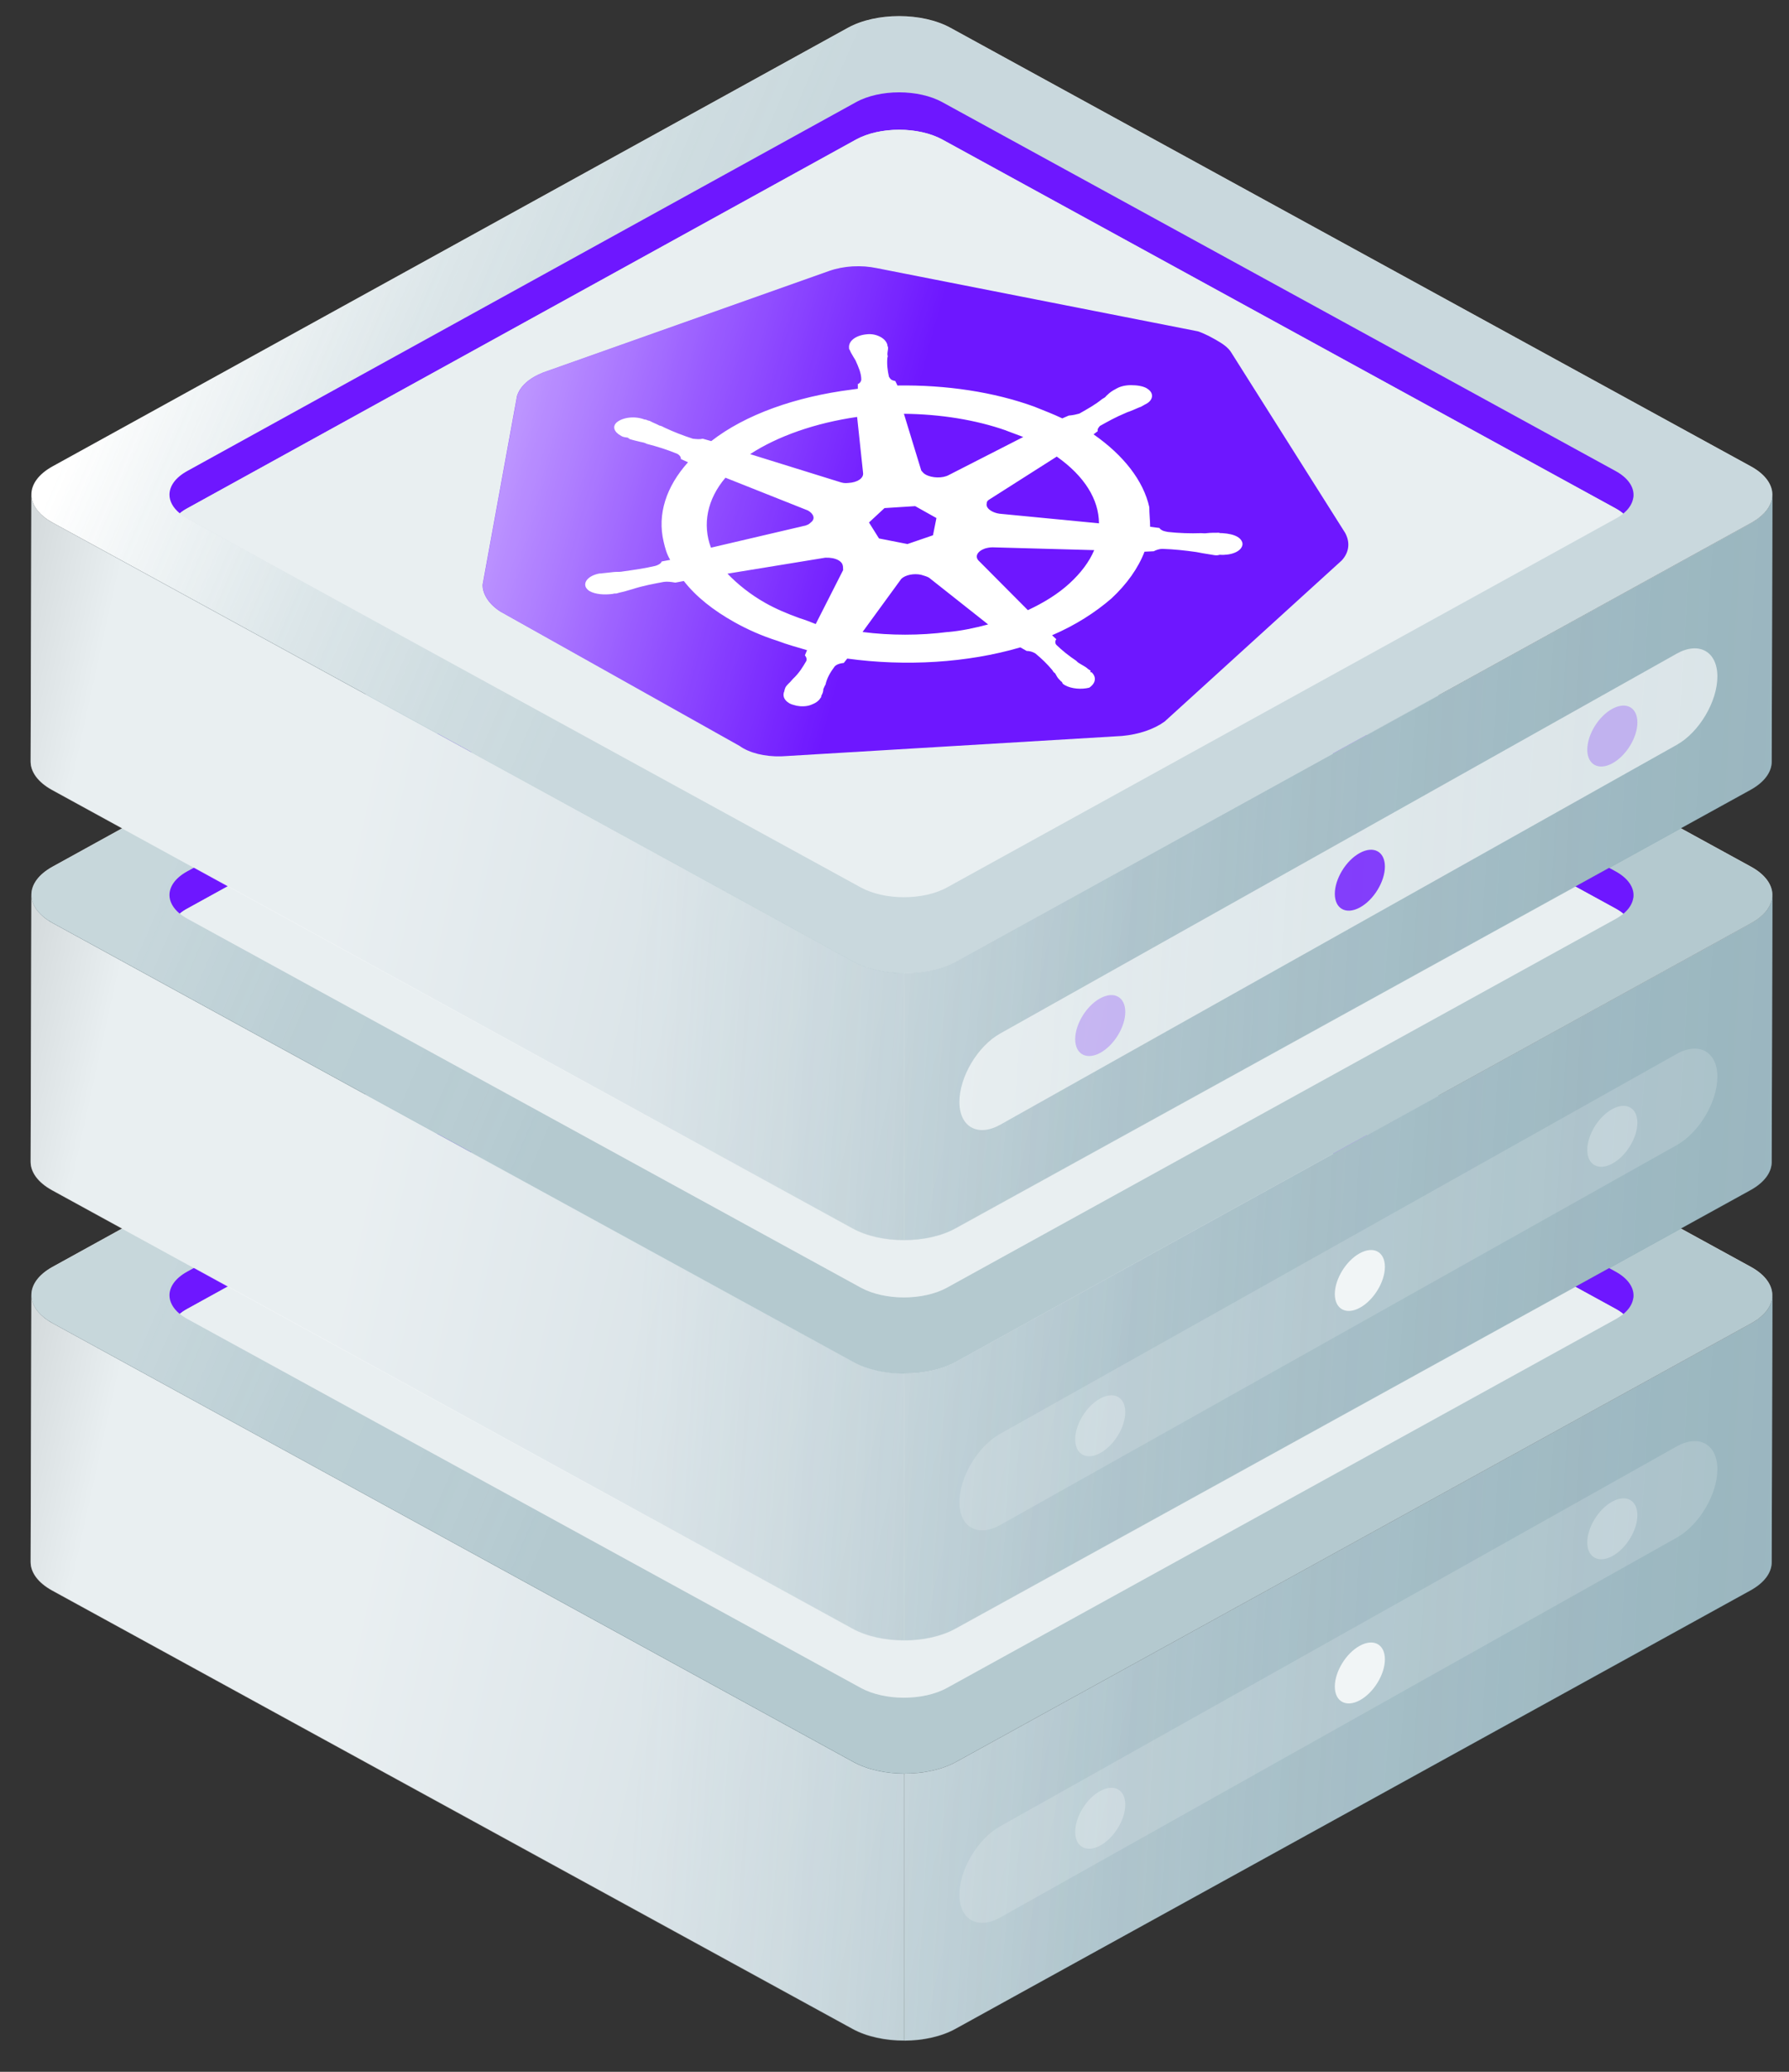 <svg width="57" height="66" viewBox="0 0 57 66" fill="none" xmlns="http://www.w3.org/2000/svg">
<rect x="0" y="0" width="57" height="66" fill="#333333" stroke="none"/>
<path d="M28.813 56.498V65.003C28.217 65.005 27.62 64.881 27.164 64.631L1.66 50.66C1.204 50.409 0.976 50.081 0.976 49.754L1 41.253C1 41.498 1.13 41.744 1.386 41.956C1.428 41.992 1.473 42.026 1.525 42.059C1.574 42.093 1.627 42.125 1.684 42.156L27.187 56.126C27.637 56.373 28.224 56.496 28.811 56.498H28.813Z" fill="#C9D7DD"/>
<path d="M56.468 41.313C56.468 41.33 56.465 41.349 56.463 41.366C56.449 41.453 56.419 41.542 56.371 41.628C56.362 41.645 56.352 41.662 56.341 41.679C56.331 41.694 56.322 41.71 56.31 41.725C56.301 41.738 56.294 41.749 56.284 41.761C56.28 41.764 56.278 41.769 56.276 41.77C56.267 41.784 56.255 41.795 56.244 41.808C56.233 41.823 56.219 41.837 56.206 41.85C56.17 41.888 56.132 41.922 56.092 41.956C56.075 41.97 56.058 41.983 56.041 41.998C56.027 42.008 56.014 42.017 56.001 42.029C55.997 42.032 55.991 42.036 55.988 42.038C55.978 42.046 55.968 42.051 55.957 42.059C55.932 42.076 55.908 42.093 55.881 42.108C55.855 42.124 55.828 42.141 55.799 42.156L30.462 56.126C30.008 56.377 29.41 56.5 28.813 56.498C28.226 56.497 27.639 56.373 27.189 56.126L1.684 42.156C1.627 42.124 1.574 42.091 1.524 42.059C1.475 42.025 1.427 41.991 1.386 41.956C1.129 41.744 1 41.499 1 41.254C1 40.929 1.224 40.606 1.673 40.357L27.01 26.387C27.912 25.889 29.377 25.889 30.284 26.387L55.786 40.357C56.265 40.62 56.493 40.969 56.466 41.315L56.468 41.313Z" fill="white"/>
<g opacity="0.6">
<path d="M56.468 41.32C56.468 41.337 56.465 41.356 56.463 41.373C56.449 41.46 56.419 41.55 56.371 41.635C56.362 41.652 56.352 41.669 56.341 41.686C56.331 41.702 56.322 41.717 56.31 41.732C56.301 41.745 56.294 41.757 56.284 41.768C56.28 41.772 56.278 41.776 56.276 41.778C56.267 41.791 56.255 41.802 56.244 41.815C56.233 41.831 56.219 41.844 56.206 41.857C56.17 41.895 56.132 41.929 56.092 41.964C56.075 41.977 56.058 41.99 56.041 42.005C56.027 42.015 56.014 42.025 56.001 42.036C55.997 42.04 55.991 42.043 55.988 42.045C55.978 42.053 55.968 42.059 55.957 42.066C55.932 42.083 55.908 42.1 55.881 42.116C55.855 42.131 55.828 42.148 55.799 42.163L30.462 56.133C30.008 56.384 29.41 56.508 28.813 56.506C28.226 56.504 27.639 56.38 27.189 56.133L1.684 42.161C1.627 42.129 1.574 42.096 1.524 42.064C1.475 42.03 1.427 41.996 1.386 41.962C1.129 41.749 1 41.504 1 41.259C1 40.934 1.224 40.611 1.673 40.363L27.01 26.392C27.912 25.895 29.377 25.895 30.284 26.392L55.786 40.363C56.265 40.625 56.493 40.974 56.466 41.32H56.468Z" fill="url(#paint0_linear_1771_4209)"/>
</g>
<path d="M52.045 41.311C52.045 41.326 52.044 41.339 52.039 41.354C52.028 41.428 52.002 41.504 51.964 41.575C51.956 41.588 51.947 41.603 51.939 41.618C51.929 41.63 51.922 41.643 51.914 41.656C51.907 41.668 51.899 41.677 51.891 41.687C51.889 41.69 51.888 41.693 51.884 41.696C51.876 41.708 51.867 41.717 51.857 41.728C51.848 41.74 51.836 41.751 51.825 41.764C51.794 41.797 51.762 41.825 51.728 41.856C51.728 41.856 51.722 41.86 51.72 41.863C51.65 41.806 51.566 41.749 51.474 41.698L30.025 29.95C29.263 29.532 28.03 29.532 27.272 29.95L5.966 41.698C5.875 41.747 5.797 41.801 5.727 41.858C5.727 41.858 5.723 41.856 5.723 41.854C5.507 41.673 5.4 41.468 5.4 41.263C5.4 40.99 5.588 40.718 5.966 40.509L27.272 28.761C28.03 28.341 29.263 28.341 30.025 28.761L51.474 40.509C51.876 40.73 52.068 41.024 52.045 41.315V41.311Z" fill="#6E17FF"/>
<path d="M51.721 41.859C51.71 41.869 51.698 41.878 51.685 41.888C51.673 41.895 51.662 41.905 51.651 41.912C51.647 41.914 51.643 41.918 51.639 41.92C51.63 41.926 51.622 41.931 51.614 41.937C51.594 41.95 51.573 41.964 51.55 41.979C51.527 41.992 51.504 42.005 51.482 42.019L30.176 53.767C29.794 53.978 29.29 54.082 28.789 54.081C28.295 54.078 27.801 53.974 27.423 53.767L5.976 42.019C5.929 41.992 5.883 41.966 5.842 41.937C5.802 41.91 5.764 41.882 5.729 41.853C5.798 41.797 5.878 41.743 5.969 41.694L27.275 29.946C28.033 29.528 29.266 29.528 30.028 29.946L51.476 41.694C51.569 41.745 51.651 41.8 51.723 41.859H51.721Z" fill="#C9D7DD"/>
<path d="M51.721 41.861C51.71 41.871 51.698 41.88 51.685 41.89C51.673 41.897 51.662 41.907 51.651 41.914C51.647 41.916 51.643 41.92 51.639 41.922C51.63 41.928 51.622 41.934 51.614 41.939C51.594 41.952 51.573 41.966 51.55 41.981C51.527 41.994 51.504 42.008 51.482 42.021L30.176 53.769C29.794 53.98 29.29 54.084 28.789 54.083C28.295 54.081 27.801 53.976 27.423 53.769L5.976 42.021C5.929 41.994 5.883 41.968 5.842 41.939C5.802 41.913 5.764 41.884 5.729 41.855C5.798 41.798 5.878 41.745 5.969 41.696L27.275 29.948C28.033 29.53 29.266 29.53 30.028 29.948L51.476 41.696C51.569 41.747 51.651 41.802 51.723 41.861H51.721Z" fill="url(#paint1_linear_1771_4209)"/>
<path d="M56.473 41.263L56.448 49.768C56.448 50.091 56.222 50.415 55.775 50.662L30.438 64.632C29.989 64.879 29.402 65.003 28.814 65.005V56.5C29.41 56.502 30.008 56.379 30.463 56.128L55.8 42.158C55.828 42.142 55.855 42.125 55.882 42.11C55.908 42.095 55.933 42.078 55.958 42.061C55.969 42.053 55.978 42.047 55.988 42.04C55.994 42.036 55.998 42.032 56.001 42.03C56.015 42.021 56.028 42.011 56.041 42C56.058 41.987 56.077 41.973 56.093 41.958C56.134 41.924 56.172 41.888 56.206 41.852C56.22 41.839 56.233 41.825 56.245 41.81C56.256 41.797 56.266 41.785 56.277 41.772C56.281 41.768 56.283 41.766 56.285 41.763C56.294 41.751 56.303 41.738 56.311 41.727C56.323 41.711 56.332 41.696 56.342 41.681C56.353 41.664 56.362 41.647 56.372 41.63C56.419 41.544 56.45 41.457 56.463 41.367C56.467 41.35 56.469 41.331 56.469 41.314C56.471 41.297 56.473 41.28 56.473 41.263Z" fill="#C9D7DD"/>
<g opacity="0.8">
<path opacity="0.8" d="M56.472 41.271L56.448 49.775C56.448 50.098 56.221 50.423 55.775 50.67L30.438 64.64C29.989 64.887 29.402 65.01 28.813 65.012C28.217 65.014 27.62 64.891 27.164 64.64L1.66 50.67C1.204 50.419 0.976 50.091 0.976 49.764L1 41.263C1 41.508 1.13 41.753 1.386 41.966C1.428 42.002 1.473 42.036 1.525 42.068C1.574 42.102 1.627 42.135 1.684 42.165L27.187 56.136C27.637 56.383 28.224 56.506 28.811 56.508C29.408 56.51 30.006 56.386 30.46 56.136L55.798 42.165C55.826 42.15 55.853 42.133 55.88 42.118C55.906 42.102 55.931 42.085 55.956 42.068C55.967 42.061 55.976 42.055 55.986 42.047C55.992 42.044 55.995 42.04 55.999 42.038C56.013 42.028 56.026 42.019 56.039 42.008C56.056 41.994 56.075 41.981 56.09 41.966C56.132 41.931 56.17 41.895 56.204 41.859C56.218 41.846 56.231 41.833 56.242 41.818C56.254 41.804 56.263 41.793 56.275 41.78C56.279 41.776 56.28 41.774 56.282 41.77C56.292 41.759 56.301 41.745 56.309 41.734C56.32 41.719 56.33 41.704 56.339 41.688C56.351 41.671 56.36 41.654 56.37 41.637C56.417 41.552 56.448 41.464 56.461 41.375C56.465 41.358 56.467 41.339 56.467 41.322C56.468 41.305 56.471 41.288 56.471 41.271H56.472Z" fill="url(#paint2_linear_1771_4209)"/>
</g>
<path d="M56.472 41.275L56.448 49.779C56.448 50.102 56.221 50.427 55.775 50.674L30.438 64.644C29.989 64.891 29.402 65.014 28.813 65.016C28.217 65.018 27.62 64.895 27.164 64.644L1.66 50.672C1.204 50.421 0.976 50.093 0.976 49.766L1 41.265C1 41.51 1.13 41.755 1.386 41.968C1.428 42.004 1.473 42.038 1.525 42.07C1.574 42.104 1.627 42.137 1.684 42.167L27.187 56.138C27.637 56.384 28.224 56.508 28.811 56.51C29.408 56.512 30.006 56.388 30.46 56.138L55.798 42.167C55.826 42.152 55.853 42.135 55.88 42.12C55.906 42.104 55.931 42.087 55.956 42.07C55.967 42.063 55.976 42.057 55.986 42.05C55.992 42.046 55.995 42.042 55.999 42.04C56.013 42.03 56.026 42.021 56.039 42.01C56.056 41.996 56.075 41.983 56.09 41.968C56.132 41.934 56.17 41.897 56.204 41.861C56.218 41.848 56.231 41.835 56.242 41.82C56.254 41.806 56.263 41.795 56.275 41.782C56.279 41.778 56.28 41.776 56.282 41.772C56.292 41.761 56.301 41.747 56.309 41.736C56.32 41.721 56.33 41.706 56.339 41.69C56.351 41.673 56.36 41.656 56.37 41.639C56.417 41.554 56.448 41.466 56.461 41.377C56.465 41.36 56.467 41.341 56.467 41.324C56.468 41.307 56.471 41.29 56.471 41.273L56.472 41.275Z" fill="url(#paint3_linear_1771_4209)"/>
<path d="M28.813 43.747V52.252C28.217 52.254 27.62 52.13 27.164 51.88L1.66 37.911C1.204 37.66 0.976 37.332 0.976 37.005L1 28.504C1 28.749 1.13 28.994 1.386 29.207C1.428 29.243 1.473 29.277 1.525 29.309C1.574 29.344 1.627 29.376 1.684 29.407L27.187 43.377C27.637 43.624 28.224 43.747 28.811 43.749L28.813 43.747Z" fill="#C9D7DD"/>
<path d="M56.468 28.563C56.468 28.58 56.465 28.599 56.463 28.616C56.449 28.704 56.419 28.793 56.371 28.878C56.362 28.895 56.352 28.913 56.341 28.93C56.331 28.945 56.322 28.96 56.31 28.975C56.301 28.988 56.294 29 56.284 29.011C56.28 29.015 56.278 29.019 56.276 29.021C56.267 29.034 56.255 29.045 56.244 29.059C56.233 29.074 56.219 29.087 56.206 29.101C56.17 29.138 56.132 29.173 56.092 29.207C56.075 29.22 56.058 29.233 56.041 29.249C56.027 29.258 56.014 29.268 56.001 29.279C55.997 29.283 55.991 29.287 55.988 29.289C55.978 29.296 55.968 29.302 55.957 29.309C55.932 29.326 55.908 29.344 55.881 29.359C55.855 29.374 55.828 29.391 55.8 29.406L30.462 43.377C30.008 43.627 29.41 43.751 28.813 43.749C28.226 43.747 27.639 43.624 27.189 43.377L1.684 29.406C1.627 29.374 1.574 29.342 1.524 29.309C1.475 29.275 1.427 29.241 1.386 29.207C1.129 28.994 1 28.749 1 28.504C1 28.179 1.224 27.857 1.673 27.608L27.012 13.637C27.914 13.14 29.379 13.14 30.285 13.637L55.788 27.608C56.267 27.87 56.495 28.219 56.468 28.565V28.563Z" fill="white"/>
<g opacity="0.6">
<path d="M56.468 28.569C56.468 28.586 56.465 28.605 56.463 28.622C56.449 28.709 56.419 28.799 56.371 28.884C56.362 28.901 56.352 28.918 56.341 28.936C56.331 28.951 56.322 28.966 56.31 28.981C56.301 28.994 56.294 29.006 56.284 29.017C56.28 29.021 56.278 29.025 56.276 29.027C56.267 29.04 56.255 29.051 56.244 29.064C56.233 29.08 56.219 29.093 56.206 29.107C56.17 29.144 56.132 29.178 56.092 29.213C56.075 29.226 56.058 29.239 56.041 29.254C56.027 29.264 56.014 29.274 56.001 29.285C55.997 29.289 55.991 29.293 55.988 29.294C55.978 29.302 55.968 29.308 55.957 29.315C55.932 29.332 55.908 29.349 55.881 29.365C55.855 29.38 55.828 29.397 55.8 29.412L30.462 43.383C30.008 43.633 29.41 43.757 28.813 43.755C28.226 43.753 27.639 43.63 27.189 43.383L1.684 29.412C1.627 29.38 1.574 29.348 1.524 29.315C1.475 29.281 1.427 29.247 1.386 29.213C1.129 29 1 28.755 1 28.51C1 28.185 1.224 27.862 1.673 27.614L27.012 13.643C27.914 13.146 29.379 13.146 30.285 13.643L55.788 27.614C56.267 27.876 56.495 28.225 56.468 28.571V28.569Z" fill="url(#paint4_linear_1771_4209)"/>
</g>
<path d="M52.045 28.559C52.045 28.575 52.044 28.588 52.039 28.603C52.028 28.677 52.002 28.753 51.964 28.823C51.956 28.837 51.947 28.852 51.939 28.867C51.929 28.878 51.922 28.892 51.914 28.905C51.907 28.917 51.899 28.926 51.891 28.936C51.889 28.939 51.888 28.941 51.884 28.945C51.876 28.956 51.867 28.966 51.857 28.977C51.848 28.989 51.836 29 51.825 29.013C51.794 29.046 51.762 29.074 51.728 29.105C51.728 29.105 51.722 29.108 51.72 29.112C51.65 29.055 51.566 28.998 51.474 28.947L30.025 17.198C29.263 16.781 28.03 16.781 27.272 17.198L5.966 28.947C5.875 28.996 5.797 29.049 5.727 29.107C5.727 29.107 5.723 29.105 5.723 29.103C5.507 28.922 5.4 28.717 5.4 28.512C5.4 28.238 5.588 27.967 5.966 27.758L27.272 16.01C28.03 15.59 29.263 15.59 30.025 16.01L51.474 27.758C51.876 27.978 52.068 28.273 52.045 28.563V28.559Z" fill="#6E17FF"/>
<path d="M51.721 29.108C51.71 29.118 51.698 29.127 51.685 29.137C51.673 29.144 51.662 29.154 51.651 29.161C51.647 29.163 51.643 29.167 51.639 29.169C51.63 29.175 51.622 29.18 51.614 29.186C51.594 29.2 51.573 29.213 51.55 29.228C51.527 29.241 51.504 29.254 51.482 29.268L30.176 41.016C29.794 41.227 29.29 41.331 28.789 41.33C28.295 41.328 27.801 41.223 27.423 41.016L5.976 29.268C5.929 29.241 5.883 29.215 5.842 29.186C5.802 29.16 5.764 29.131 5.729 29.103C5.798 29.046 5.878 28.992 5.969 28.943L27.275 17.195C28.033 16.777 29.266 16.777 30.028 17.195L51.476 28.943C51.569 28.994 51.651 29.049 51.723 29.108H51.721Z" fill="#C9D7DD"/>
<path d="M51.721 29.11C51.71 29.12 51.698 29.129 51.685 29.139C51.673 29.146 51.662 29.156 51.651 29.163C51.647 29.165 51.643 29.169 51.639 29.171C51.63 29.177 51.622 29.183 51.614 29.188C51.594 29.201 51.573 29.215 51.55 29.23C51.527 29.243 51.504 29.257 51.482 29.27L30.176 41.018C29.794 41.229 29.29 41.333 28.789 41.332C28.295 41.33 27.801 41.225 27.423 41.018L5.976 29.27C5.929 29.243 5.883 29.217 5.842 29.188C5.802 29.162 5.764 29.133 5.729 29.105C5.798 29.047 5.878 28.994 5.969 28.945L27.275 17.197C28.033 16.779 29.266 16.779 30.028 17.197L51.476 28.945C51.569 28.996 51.651 29.051 51.723 29.11H51.721Z" fill="url(#paint5_linear_1771_4209)"/>
<path d="M56.473 28.512L56.448 37.017C56.448 37.339 56.222 37.664 55.775 37.911L30.438 51.881C29.989 52.128 29.402 52.252 28.814 52.254V43.749C29.41 43.751 30.008 43.628 30.463 43.377L55.8 29.406C55.828 29.391 55.855 29.374 55.882 29.359C55.908 29.344 55.933 29.327 55.958 29.309C55.969 29.302 55.978 29.296 55.988 29.289C55.994 29.285 55.998 29.281 56.001 29.279C56.015 29.27 56.028 29.26 56.041 29.249C56.058 29.235 56.077 29.222 56.093 29.207C56.134 29.173 56.172 29.137 56.206 29.101C56.22 29.087 56.233 29.074 56.245 29.059C56.256 29.046 56.266 29.034 56.277 29.021C56.281 29.017 56.283 29.015 56.285 29.011C56.294 29 56.303 28.987 56.311 28.975C56.323 28.96 56.332 28.945 56.342 28.93C56.353 28.913 56.362 28.895 56.372 28.878C56.419 28.793 56.45 28.706 56.463 28.616C56.467 28.599 56.469 28.58 56.469 28.563C56.471 28.546 56.473 28.529 56.473 28.512Z" fill="#C9D7DD"/>
<g opacity="0.8">
<path opacity="0.8" d="M56.472 28.521L56.448 37.026C56.448 37.349 56.221 37.673 55.775 37.92L30.438 51.891C29.989 52.138 29.402 52.261 28.813 52.263C28.217 52.265 27.62 52.142 27.164 51.891L1.66 37.919C1.204 37.668 0.976 37.339 0.976 37.013L1 28.512C1 28.757 1.13 29.002 1.386 29.215C1.428 29.251 1.473 29.285 1.525 29.317C1.574 29.351 1.627 29.384 1.684 29.414L27.187 43.384C27.637 43.631 28.224 43.755 28.811 43.757C29.408 43.759 30.006 43.635 30.46 43.384L55.798 29.414C55.826 29.399 55.853 29.382 55.88 29.366C55.906 29.351 55.931 29.334 55.956 29.317C55.967 29.309 55.976 29.304 55.986 29.296C55.992 29.292 55.995 29.289 55.999 29.287C56.013 29.277 56.026 29.268 56.039 29.256C56.056 29.243 56.075 29.23 56.09 29.215C56.132 29.18 56.17 29.144 56.204 29.108C56.218 29.095 56.231 29.082 56.242 29.067C56.254 29.053 56.263 29.042 56.275 29.028C56.279 29.025 56.28 29.023 56.282 29.019C56.292 29.008 56.301 28.994 56.309 28.983C56.32 28.968 56.33 28.953 56.339 28.937C56.351 28.92 56.36 28.903 56.37 28.886C56.417 28.8 56.448 28.713 56.461 28.624C56.465 28.607 56.467 28.588 56.467 28.571C56.468 28.554 56.471 28.537 56.471 28.519L56.472 28.521Z" fill="url(#paint6_linear_1771_4209)"/>
</g>
<path d="M56.472 28.523L56.448 37.028C56.448 37.351 56.221 37.676 55.775 37.922L30.438 51.893C29.989 52.14 29.402 52.263 28.813 52.265C28.217 52.267 27.62 52.144 27.164 51.893L1.66 37.922C1.204 37.672 0.976 37.343 0.976 37.017L1 28.516C1 28.761 1.13 29.006 1.386 29.219C1.428 29.255 1.473 29.289 1.525 29.321C1.574 29.355 1.627 29.388 1.684 29.418L27.187 43.389C27.637 43.635 28.224 43.759 28.811 43.761C29.408 43.763 30.006 43.639 30.46 43.389L55.798 29.418C55.826 29.403 55.853 29.386 55.88 29.37C55.906 29.355 55.931 29.338 55.956 29.321C55.967 29.314 55.976 29.308 55.986 29.3C55.992 29.296 55.995 29.293 55.999 29.291C56.013 29.281 56.026 29.272 56.039 29.26C56.056 29.247 56.075 29.234 56.09 29.219C56.132 29.184 56.17 29.148 56.204 29.112C56.218 29.099 56.231 29.086 56.242 29.07C56.254 29.057 56.263 29.046 56.275 29.033C56.279 29.029 56.28 29.027 56.282 29.023C56.292 29.012 56.301 28.998 56.309 28.987C56.32 28.972 56.33 28.956 56.339 28.941C56.351 28.924 56.36 28.907 56.37 28.89C56.417 28.805 56.448 28.717 56.461 28.628C56.465 28.611 56.467 28.592 56.467 28.575C56.468 28.558 56.471 28.541 56.471 28.523H56.472Z" fill="url(#paint7_linear_1771_4209)"/>
<g opacity="0.4">
<path opacity="0.4" d="M53.415 33.577C54.129 33.176 54.717 33.501 54.718 34.299C54.72 35.098 54.139 36.078 53.424 36.479L31.872 48.579C31.157 48.979 30.57 48.655 30.568 47.857C30.567 47.059 31.148 46.078 31.864 45.677L53.417 33.577H53.415Z" fill="white"/>
</g>
<g opacity="0.5">
<path opacity="0.5" d="M35.053 44.553C35.494 44.311 35.851 44.505 35.853 44.984C35.853 45.462 35.498 46.045 35.059 46.286C34.62 46.528 34.259 46.334 34.257 45.855C34.257 45.377 34.612 44.792 35.053 44.553Z" fill="white"/>
</g>
<g opacity="0.9">
<path opacity="0.9" d="M43.325 39.924C43.766 39.683 44.123 39.877 44.125 40.355C44.125 40.834 43.77 41.417 43.331 41.658C42.892 41.899 42.531 41.706 42.529 41.227C42.529 40.748 42.885 40.163 43.325 39.924Z" fill="white"/>
</g>
<g opacity="0.5">
<path opacity="0.5" d="M51.369 35.332C51.81 35.091 52.167 35.285 52.169 35.763C52.171 36.242 51.814 36.825 51.375 37.066C50.936 37.307 50.575 37.113 50.573 36.635C50.573 36.156 50.928 35.571 51.369 35.332Z" fill="white"/>
</g>
<g opacity="0.4">
<path opacity="0.4" d="M53.415 46.08C54.129 45.68 54.717 46.005 54.718 46.802C54.72 47.602 54.139 48.582 53.424 48.983L31.872 61.082C31.157 61.483 30.57 61.158 30.568 60.36C30.567 59.563 31.148 58.581 31.864 58.18L53.417 46.08H53.415Z" fill="white"/>
</g>
<g opacity="0.5">
<path opacity="0.5" d="M35.053 57.056C35.494 56.815 35.851 57.008 35.853 57.487C35.853 57.966 35.498 58.549 35.059 58.79C34.62 59.031 34.259 58.837 34.257 58.359C34.257 57.88 34.612 57.295 35.053 57.056Z" fill="white"/>
</g>
<g opacity="0.9">
<path opacity="0.9" d="M43.325 52.428C43.766 52.186 44.123 52.38 44.125 52.859C44.125 53.337 43.77 53.92 43.331 54.161C42.892 54.403 42.531 54.209 42.529 53.73C42.529 53.252 42.885 52.667 43.325 52.428Z" fill="white"/>
</g>
<g opacity="0.5">
<path opacity="0.5" d="M51.369 47.835C51.81 47.594 52.167 47.788 52.169 48.266C52.171 48.745 51.814 49.328 51.375 49.569C50.936 49.81 50.575 49.617 50.573 49.138C50.573 48.66 50.928 48.075 51.369 47.835Z" fill="white"/>
</g>
<path d="M28.813 30.998V39.503C28.217 39.505 27.62 39.381 27.164 39.13L1.66 25.16C1.204 24.909 0.976 24.581 0.976 24.254L1 15.753C1 15.998 1.13 16.243 1.386 16.456C1.428 16.492 1.473 16.526 1.525 16.558C1.574 16.593 1.627 16.625 1.684 16.655L27.187 30.626C27.637 30.873 28.224 30.996 28.811 30.998H28.813Z" fill="#C9D7DD"/>
<path d="M56.468 15.812C56.468 15.829 56.465 15.848 56.463 15.865C56.449 15.953 56.419 16.042 56.371 16.127C56.362 16.144 56.352 16.162 56.341 16.179C56.331 16.194 56.322 16.209 56.31 16.224C56.301 16.238 56.294 16.249 56.284 16.26C56.28 16.264 56.278 16.268 56.276 16.27C56.267 16.283 56.255 16.294 56.244 16.308C56.233 16.323 56.219 16.336 56.206 16.35C56.17 16.388 56.132 16.422 56.092 16.456C56.075 16.469 56.058 16.483 56.041 16.498C56.027 16.507 56.014 16.517 56.001 16.528C55.997 16.532 55.991 16.536 55.988 16.538C55.978 16.545 55.968 16.551 55.957 16.558C55.932 16.576 55.908 16.593 55.881 16.608C55.855 16.623 55.828 16.64 55.8 16.655L30.462 30.626C30.008 30.877 29.41 31 28.813 30.998C28.226 30.996 27.639 30.873 27.189 30.626L1.684 16.655C1.627 16.623 1.574 16.591 1.524 16.558C1.475 16.524 1.427 16.49 1.386 16.456C1.129 16.243 1 15.998 1 15.753C1 15.428 1.224 15.106 1.673 14.857L27.012 0.886C27.914 0.389 29.379 0.389 30.285 0.886L55.788 14.857C56.267 15.119 56.495 15.468 56.468 15.814V15.812Z" fill="white"/>
<g opacity="0.6">
<path d="M56.468 15.818C56.468 15.835 56.465 15.854 56.463 15.871C56.449 15.959 56.419 16.048 56.371 16.133C56.362 16.15 56.352 16.167 56.341 16.184C56.331 16.2 56.322 16.215 56.31 16.23C56.301 16.243 56.294 16.255 56.284 16.266C56.28 16.27 56.278 16.274 56.276 16.276C56.267 16.289 56.255 16.3 56.244 16.314C56.233 16.329 56.219 16.342 56.206 16.355C56.17 16.393 56.132 16.428 56.092 16.462C56.075 16.475 56.058 16.488 56.041 16.504C56.027 16.513 56.014 16.523 56.001 16.534C55.997 16.538 55.991 16.541 55.988 16.543C55.978 16.551 55.968 16.557 55.957 16.564C55.932 16.581 55.908 16.599 55.881 16.614C55.855 16.629 55.828 16.646 55.8 16.661L30.462 30.632C30.008 30.882 29.41 31.006 28.813 31.004C28.226 31.002 27.639 30.878 27.189 30.632L1.684 16.661C1.627 16.629 1.574 16.597 1.524 16.564C1.475 16.53 1.427 16.496 1.386 16.462C1.129 16.249 1 16.004 1 15.759C1 15.434 1.224 15.111 1.673 14.863L27.012 0.892C27.914 0.395 29.379 0.395 30.285 0.892L55.788 14.863C56.267 15.125 56.495 15.474 56.468 15.82V15.818Z" fill="url(#paint8_linear_1771_4209)"/>
</g>
<path d="M52.045 15.81C52.045 15.825 52.044 15.839 52.039 15.854C52.028 15.928 52.002 16.004 51.964 16.074C51.956 16.087 51.947 16.103 51.939 16.118C51.929 16.129 51.922 16.142 51.914 16.156C51.907 16.167 51.899 16.177 51.891 16.186C51.889 16.19 51.888 16.192 51.884 16.196C51.876 16.207 51.867 16.216 51.857 16.228C51.848 16.239 51.836 16.251 51.825 16.264C51.794 16.296 51.762 16.325 51.728 16.355C51.728 16.355 51.722 16.359 51.72 16.363C51.65 16.306 51.566 16.249 51.474 16.198L30.025 4.449C29.263 4.031 28.03 4.031 27.272 4.449L5.966 16.194C5.875 16.243 5.797 16.296 5.727 16.353C5.727 16.353 5.723 16.351 5.723 16.349C5.507 16.169 5.4 15.964 5.4 15.759C5.4 15.485 5.588 15.214 5.966 15.005L27.272 3.256C28.03 2.837 29.263 2.837 30.025 3.256L51.474 15.005C51.876 15.225 52.068 15.52 52.045 15.81Z" fill="#6E17FF"/>
<path d="M51.721 16.357C51.709 16.367 51.698 16.376 51.685 16.386C51.673 16.393 51.662 16.403 51.651 16.41C51.647 16.412 51.643 16.416 51.639 16.418C51.63 16.424 51.622 16.429 51.614 16.435C51.594 16.448 51.573 16.462 51.55 16.477C51.527 16.49 51.504 16.503 51.481 16.517L30.176 28.265C29.794 28.476 29.29 28.58 28.789 28.578C28.295 28.576 27.801 28.472 27.423 28.265L5.974 16.519C5.927 16.492 5.881 16.465 5.839 16.437C5.8 16.41 5.762 16.382 5.728 16.353C5.796 16.296 5.876 16.243 5.967 16.194L27.273 4.445C28.031 4.028 29.264 4.028 30.026 4.445L51.474 16.194C51.567 16.245 51.648 16.3 51.721 16.359V16.357Z" fill="#C9D7DD"/>
<path d="M51.721 16.361C51.709 16.37 51.698 16.38 51.685 16.39C51.673 16.397 51.662 16.407 51.651 16.414C51.647 16.416 51.643 16.42 51.639 16.422C51.63 16.427 51.622 16.433 51.614 16.439C51.594 16.452 51.573 16.465 51.55 16.481C51.527 16.494 51.504 16.507 51.481 16.52L30.176 28.269C29.794 28.48 29.29 28.584 28.789 28.582C28.295 28.58 27.801 28.476 27.423 28.269L5.974 16.52C5.927 16.494 5.881 16.467 5.839 16.439C5.8 16.412 5.762 16.384 5.728 16.355C5.796 16.298 5.876 16.245 5.967 16.196L27.273 4.447C28.031 4.03 29.264 4.03 30.026 4.447L51.474 16.196C51.567 16.247 51.648 16.302 51.721 16.361Z" fill="url(#paint9_linear_1771_4209)"/>
<path d="M56.473 15.761L56.448 24.265C56.448 24.588 56.222 24.913 55.775 25.16L30.438 39.13C29.989 39.377 29.402 39.501 28.814 39.503V30.998C29.41 31 30.008 30.876 30.463 30.626L55.8 16.655C55.828 16.64 55.855 16.623 55.882 16.608C55.908 16.593 55.933 16.576 55.958 16.558C55.969 16.551 55.978 16.545 55.988 16.538C55.994 16.534 55.998 16.53 56.001 16.528C56.015 16.518 56.028 16.509 56.041 16.498C56.058 16.484 56.077 16.471 56.093 16.456C56.134 16.422 56.172 16.386 56.206 16.349C56.22 16.336 56.233 16.323 56.245 16.308C56.256 16.294 56.266 16.283 56.277 16.27C56.281 16.266 56.283 16.264 56.285 16.26C56.294 16.249 56.303 16.235 56.311 16.224C56.323 16.209 56.332 16.194 56.342 16.179C56.353 16.162 56.362 16.144 56.372 16.127C56.419 16.042 56.45 15.954 56.463 15.865C56.467 15.848 56.469 15.829 56.469 15.812C56.471 15.795 56.473 15.778 56.473 15.761Z" fill="#C9D7DD"/>
<g opacity="0.8">
<path opacity="0.8" d="M56.472 15.77L56.448 24.275C56.448 24.598 56.221 24.922 55.775 25.169L30.438 39.14C29.989 39.387 29.402 39.51 28.813 39.512C28.217 39.514 27.62 39.391 27.164 39.14L1.66 25.169C1.204 24.919 0.976 24.59 0.976 24.263L1 15.763C1 16.008 1.13 16.253 1.386 16.465C1.428 16.502 1.473 16.536 1.525 16.568C1.574 16.602 1.627 16.634 1.684 16.665L27.187 30.635C27.637 30.882 28.224 31.006 28.811 31.008C29.408 31.009 30.006 30.886 30.46 30.635L55.798 16.665C55.826 16.65 55.853 16.633 55.88 16.617C55.906 16.602 55.931 16.585 55.956 16.568C55.967 16.56 55.976 16.555 55.986 16.547C55.992 16.543 55.995 16.539 55.999 16.538C56.013 16.528 56.026 16.519 56.039 16.507C56.056 16.494 56.075 16.481 56.09 16.465C56.132 16.431 56.17 16.395 56.204 16.359C56.218 16.346 56.231 16.332 56.242 16.317C56.254 16.304 56.263 16.293 56.275 16.279C56.279 16.276 56.28 16.274 56.282 16.27C56.292 16.258 56.301 16.245 56.309 16.234C56.32 16.218 56.33 16.203 56.339 16.188C56.351 16.171 56.36 16.154 56.37 16.137C56.417 16.051 56.448 15.964 56.461 15.875C56.465 15.858 56.467 15.839 56.467 15.822C56.468 15.805 56.471 15.787 56.471 15.77H56.472Z" fill="url(#paint10_linear_1771_4209)"/>
</g>
<path d="M56.472 15.772L56.448 24.277C56.448 24.6 56.221 24.924 55.775 25.171L30.438 39.142C29.989 39.389 29.402 39.512 28.813 39.514C28.217 39.516 27.62 39.392 27.164 39.142L1.66 25.171C1.204 24.921 0.976 24.592 0.976 24.265L1 15.765C1 16.01 1.13 16.255 1.386 16.467C1.428 16.503 1.473 16.538 1.525 16.57C1.574 16.604 1.627 16.636 1.684 16.667L27.187 30.637C27.637 30.884 28.224 31.008 28.811 31.009C29.408 31.011 30.006 30.888 30.46 30.637L55.798 16.667C55.826 16.652 55.853 16.634 55.88 16.619C55.906 16.604 55.931 16.587 55.956 16.57C55.967 16.562 55.976 16.557 55.986 16.549C55.992 16.545 55.995 16.541 55.999 16.54C56.013 16.53 56.026 16.52 56.039 16.509C56.056 16.496 56.075 16.483 56.09 16.467C56.132 16.433 56.17 16.397 56.204 16.361C56.218 16.348 56.231 16.334 56.242 16.319C56.254 16.306 56.263 16.294 56.275 16.281C56.279 16.277 56.28 16.276 56.282 16.272C56.292 16.26 56.301 16.247 56.309 16.236C56.32 16.22 56.33 16.205 56.339 16.19C56.351 16.173 56.36 16.156 56.37 16.139C56.417 16.053 56.448 15.966 56.461 15.877C56.465 15.86 56.467 15.841 56.467 15.823C56.468 15.806 56.471 15.789 56.471 15.772H56.472Z" fill="url(#paint11_linear_1771_4209)"/>
<g opacity="0.8">
<path opacity="0.8" d="M53.415 20.826C54.129 20.425 54.717 20.75 54.718 21.548C54.72 22.347 54.139 23.327 53.424 23.728L31.872 35.828C31.157 36.228 30.57 35.904 30.568 35.106C30.567 34.308 31.148 33.327 31.864 32.926L53.417 20.826H53.415Z" fill="white"/>
</g>
<g opacity="0.5">
<path opacity="0.5" d="M35.053 31.803C35.494 31.562 35.851 31.756 35.853 32.235C35.853 32.713 35.498 33.296 35.059 33.538C34.62 33.779 34.259 33.585 34.257 33.106C34.257 32.628 34.612 32.043 35.053 31.803Z" fill="#6E17FF"/>
</g>
<g opacity="0.9">
<path opacity="0.9" d="M43.325 27.173C43.766 26.932 44.123 27.126 44.125 27.604C44.125 28.083 43.77 28.666 43.331 28.907C42.89 29.148 42.531 28.954 42.529 28.476C42.529 27.997 42.885 27.412 43.325 27.173Z" fill="#6E17FF"/>
</g>
<g opacity="0.5">
<path opacity="0.5" d="M51.369 22.581C51.81 22.34 52.167 22.533 52.169 23.012C52.171 23.491 51.814 24.074 51.375 24.315C50.936 24.556 50.575 24.362 50.573 23.884C50.573 23.405 50.928 22.82 51.369 22.581Z" fill="#6E17FF"/>
</g>
<path d="M38.775 10.848C38.955 10.948 39.139 11.077 39.229 11.229L42.857 16.974C43.017 17.267 42.996 17.586 42.749 17.854L37.105 22.987C36.766 23.23 36.293 23.395 35.75 23.445L25.084 24.083C24.556 24.129 24.044 24.041 23.683 23.838C23.642 23.815 23.604 23.791 23.568 23.764L15.947 19.485C15.584 19.255 15.377 18.936 15.377 18.63L16.473 12.618C16.563 12.312 16.853 12.046 17.305 11.866L26.421 8.631C26.896 8.466 27.438 8.439 27.935 8.542L38.167 10.555C38.393 10.631 38.596 10.745 38.778 10.848H38.775Z" fill="#6E17FF"/>
<path d="M38.778 10.848C38.959 10.948 39.143 11.077 39.233 11.229L42.861 16.974C43.021 17.267 43 17.586 42.753 17.854L37.108 22.987C36.77 23.23 36.297 23.395 35.754 23.445L25.087 24.083C24.559 24.129 24.048 24.041 23.687 23.838C23.645 23.815 23.607 23.791 23.571 23.764L15.951 19.485C15.588 19.255 15.381 18.936 15.381 18.63L16.477 12.618C16.566 12.312 16.857 12.046 17.309 11.866L26.425 8.631C26.9 8.466 27.442 8.439 27.939 8.542L38.17 10.555C38.396 10.631 38.6 10.745 38.782 10.848H38.778Z" fill="url(#paint12_linear_1771_4209)"/>
<path d="M34.772 21.409C34.931 21.55 34.931 21.753 34.705 21.907C34.458 21.969 34.141 21.945 33.936 21.831C33.89 21.806 33.867 21.793 33.846 21.755C33.846 21.738 33.839 21.726 33.824 21.717C33.778 21.692 33.78 21.665 33.755 21.652C33.687 21.589 33.664 21.525 33.618 21.449C33.575 21.424 33.55 21.386 33.529 21.348C33.37 21.158 33.187 20.978 32.984 20.813C32.893 20.761 32.801 20.737 32.712 20.737L32.509 20.623C30.816 21.119 28.852 21.234 26.995 20.98L26.883 21.12C26.726 21.134 26.636 21.183 26.591 21.234C26.456 21.413 26.346 21.603 26.302 21.808C26.256 21.884 26.256 21.91 26.233 21.948C26.233 22.024 26.213 22.089 26.167 22.165C26.167 22.19 26.167 22.216 26.146 22.228C26.08 22.343 25.968 22.406 25.831 22.457C25.696 22.509 25.515 22.509 25.381 22.482C25.289 22.457 25.223 22.444 25.154 22.406C24.972 22.303 24.926 22.152 24.993 22.011C24.993 21.96 25.014 21.948 25.016 21.922C25.037 21.859 25.105 21.795 25.173 21.73L25.262 21.629C25.466 21.438 25.578 21.248 25.69 21.056C25.713 20.993 25.69 20.928 25.645 20.877L25.713 20.712C25.419 20.623 25.078 20.534 24.784 20.419C24.263 20.254 23.809 20.049 23.401 19.821C22.721 19.44 22.175 19.007 21.788 18.509L21.516 18.56C21.379 18.536 21.267 18.522 21.155 18.536C20.817 18.598 20.477 18.663 20.161 18.765L19.981 18.817C19.869 18.855 19.755 18.868 19.643 18.906C19.597 18.906 19.553 18.906 19.53 18.919C19.236 18.957 18.966 18.931 18.784 18.83C18.738 18.805 18.693 18.754 18.67 18.716C18.577 18.538 18.757 18.334 19.096 18.27C19.187 18.27 19.208 18.256 19.253 18.256C19.413 18.243 19.548 18.218 19.637 18.218C19.728 18.218 19.774 18.218 19.84 18.205C20.203 18.154 20.562 18.103 20.88 18.027C20.971 18.002 21.062 17.951 21.083 17.886L21.353 17.835C21.239 17.643 21.193 17.464 21.145 17.261C20.936 16.382 21.225 15.503 21.921 14.726L21.695 14.623C21.695 14.547 21.649 14.496 21.581 14.458C21.241 14.318 20.946 14.228 20.606 14.139C20.538 14.101 20.469 14.088 20.402 14.076C20.311 14.052 20.177 14.025 20.063 13.987C20.047 13.979 20.023 13.953 20 13.941C19.858 13.924 19.835 13.911 19.791 13.886C19.555 13.757 19.506 13.584 19.652 13.453C19.855 13.288 20.239 13.248 20.534 13.364C20.563 13.364 20.586 13.368 20.602 13.377C20.648 13.402 20.693 13.402 20.714 13.415C20.805 13.467 20.918 13.505 21.009 13.556C21.077 13.569 21.121 13.594 21.166 13.619C21.463 13.759 21.757 13.873 22.075 13.976C22.187 13.989 22.301 14 22.39 13.976L22.662 14.052C23.741 13.21 25.342 12.637 27.151 12.409C27.218 12.397 27.263 12.396 27.332 12.384V12.236C27.404 12.206 27.442 12.137 27.442 12.092C27.442 11.886 27.349 11.683 27.258 11.48C27.235 11.442 27.212 11.404 27.189 11.366C27.143 11.29 27.098 11.212 27.075 11.15C27.052 11.136 27.052 11.089 27.052 11.085C27.028 10.868 27.254 10.69 27.592 10.652C27.772 10.627 27.932 10.665 28.067 10.741C28.181 10.806 28.249 10.895 28.272 10.982C28.272 11.034 28.295 11.047 28.295 11.072C28.295 11.148 28.274 11.212 28.274 11.288C28.274 11.313 28.297 11.351 28.274 11.391C28.253 11.581 28.276 11.799 28.323 12.002C28.346 12.04 28.369 12.078 28.413 12.103C28.456 12.128 28.504 12.128 28.527 12.141L28.595 12.281C30.132 12.257 31.671 12.485 32.963 12.958C33.28 13.085 33.575 13.199 33.846 13.328L34.05 13.239C34.207 13.225 34.297 13.201 34.388 13.176C34.66 13.022 34.907 12.884 35.11 12.716C35.176 12.678 35.222 12.654 35.245 12.614C35.311 12.551 35.38 12.487 35.471 12.435L35.583 12.373C35.695 12.31 35.853 12.27 36.033 12.27C36.231 12.27 36.411 12.299 36.529 12.365C36.546 12.375 36.563 12.386 36.577 12.397C36.78 12.538 36.736 12.768 36.487 12.882L36.352 12.958C36.24 12.996 36.149 13.047 36.037 13.087C35.992 13.111 35.923 13.125 35.879 13.149C35.541 13.29 35.292 13.431 35.045 13.569C35.002 13.62 34.956 13.672 34.977 13.734L34.842 13.837C35.796 14.5 36.432 15.315 36.618 16.156C36.618 16.359 36.643 16.576 36.645 16.781L36.94 16.819C36.962 16.857 37.008 16.883 37.029 16.895C37.075 16.919 37.143 16.933 37.211 16.946C37.551 16.984 37.935 16.997 38.273 16.984C38.319 16.984 38.387 16.997 38.454 16.984C38.566 16.971 38.701 16.971 38.837 16.971C38.86 16.984 38.906 16.984 38.95 16.984C39.153 16.997 39.311 17.035 39.425 17.1C39.539 17.164 39.607 17.278 39.584 17.367C39.541 17.571 39.225 17.698 38.862 17.673C38.771 17.7 38.748 17.687 38.705 17.687C38.568 17.662 38.456 17.649 38.319 17.624C38.251 17.611 38.182 17.599 38.116 17.586C37.755 17.535 37.415 17.497 37.031 17.485C36.94 17.485 36.828 17.523 36.761 17.561L36.466 17.575C36.265 18.097 35.906 18.606 35.412 19.065C34.895 19.512 34.264 19.918 33.52 20.237L33.657 20.364C33.611 20.416 33.613 20.492 33.657 20.543C33.839 20.721 34.065 20.9 34.293 21.052C34.337 21.103 34.382 21.128 34.428 21.154C34.519 21.206 34.61 21.257 34.677 21.32C34.722 21.345 34.768 21.371 34.745 21.384C34.722 21.398 34.745 21.409 34.768 21.422L34.772 21.409ZM30.197 20.135C30.626 20.097 31.055 20.007 31.483 19.892L29.598 18.401C29.53 18.363 29.439 18.338 29.349 18.311C29.123 18.26 28.852 18.311 28.717 18.439L27.482 20.133C28.365 20.247 29.313 20.247 30.195 20.133L30.197 20.135ZM25.586 16.758C25.698 16.745 25.789 16.695 25.832 16.644C25.99 16.53 25.922 16.363 25.741 16.262L23.114 15.218C22.529 15.905 22.375 16.709 22.652 17.447L25.587 16.76L25.586 16.758ZM27.309 13.282C25.975 13.474 24.78 13.894 23.9 14.467L26.731 15.347C26.845 15.385 26.914 15.398 27.026 15.385C27.32 15.371 27.521 15.231 27.499 15.066L27.309 13.282ZM25.47 19.69C25.673 19.753 25.832 19.817 25.99 19.88L26.863 18.161C26.863 18.085 26.862 18.034 26.838 17.97C26.813 17.92 26.769 17.878 26.712 17.846C26.606 17.787 26.456 17.759 26.294 17.766L23.178 18.275C23.496 18.606 23.906 18.938 24.381 19.206C24.721 19.398 25.084 19.55 25.47 19.69ZM32.059 13.715C31.084 13.372 29.954 13.193 28.8 13.182L29.353 14.99C29.399 15.041 29.422 15.079 29.49 15.117C29.693 15.231 30.033 15.244 30.235 15.13L32.602 13.921L32.059 13.717V13.715ZM32.748 19.438C33.267 19.195 33.717 18.915 34.078 18.583C34.438 18.253 34.707 17.895 34.863 17.525L31.629 17.436C31.538 17.436 31.472 17.449 31.381 17.474C31.131 17.563 31.042 17.742 31.202 17.882L32.748 19.436V19.438ZM35.015 16.672C35.011 15.909 34.553 15.168 33.67 14.545L31.529 15.907C31.462 15.945 31.439 15.983 31.439 16.034C31.413 16.127 31.479 16.217 31.591 16.281C31.662 16.321 31.751 16.352 31.846 16.365L35.013 16.671L35.015 16.672ZM29.154 16.124L28.181 16.186L27.687 16.644L28.006 17.153L28.912 17.331L29.726 17.052L29.836 16.503L29.156 16.122" fill="white"/>
<path d="M27.303 12.238L27.325 12.225V12.23C27.325 12.23 27.31 12.236 27.303 12.238Z" fill="white"/>
<defs>
<linearGradient id="paint0_linear_1771_4209" x1="-3.444" y1="22.82" x2="23.843" y2="34.573" gradientUnits="userSpaceOnUse">
<stop stop-color="#4C7F8E" stop-opacity="0.52"/>
<stop offset="0.4" stop-color="#4C7F8E" stop-opacity="0.52"/>
<stop offset="0.5" stop-color="#4C7F8E" stop-opacity="0.52"/>
<stop offset="0.7" stop-color="#4C7F8E" stop-opacity="0.63"/>
<stop offset="0.88" stop-color="#4C7F8E" stop-opacity="0.65"/>
<stop offset="1" stop-color="#4C7F8E" stop-opacity="0.7"/>
</linearGradient>
<linearGradient id="paint1_linear_1771_4209" x1="26.37" y1="25.386" x2="26.947" y2="29.429" gradientUnits="userSpaceOnUse">
<stop offset="0.57" stop-color="white" stop-opacity="0"/>
<stop offset="0.79" stop-color="white" stop-opacity="0.3"/>
<stop offset="0.87" stop-color="white" stop-opacity="0.42"/>
<stop offset="1" stop-color="white" stop-opacity="0.6"/>
</linearGradient>
<linearGradient id="paint2_linear_1771_4209" x1="59.4" y1="54.191" x2="-5.406" y2="50.146" gradientUnits="userSpaceOnUse">
<stop stop-color="#4C7F8E" stop-opacity="0.6"/>
<stop offset="0.11" stop-color="#4C7F8E" stop-opacity="0.55"/>
<stop offset="0.27" stop-color="#4C7F8E" stop-opacity="0.43"/>
<stop offset="0.45" stop-color="#4C7F8E" stop-opacity="0.22"/>
<stop offset="0.6" stop-color="#4C7F8E" stop-opacity="0"/>
<stop offset="1" stop-color="#4C7F8E" stop-opacity="0"/>
</linearGradient>
<linearGradient id="paint3_linear_1771_4209" x1="58.192" y1="56.401" x2="0.689" y2="43.754" gradientUnits="userSpaceOnUse">
<stop offset="0.37" stop-color="white" stop-opacity="0"/>
<stop offset="0.59" stop-color="white" stop-opacity="0.3"/>
<stop offset="0.67" stop-color="white" stop-opacity="0.42"/>
<stop offset="0.8" stop-color="white" stop-opacity="0.6"/>
<stop offset="0.948" stop-color="white" stop-opacity="0.6"/>
<stop offset="1" stop-color="#DDDDDD" stop-opacity="0.6"/>
</linearGradient>
<linearGradient id="paint4_linear_1771_4209" x1="-3.444" y1="10.071" x2="23.843" y2="21.825" gradientUnits="userSpaceOnUse">
<stop stop-color="#4C7F8E" stop-opacity="0.52"/>
<stop offset="0.4" stop-color="#4C7F8E" stop-opacity="0.52"/>
<stop offset="0.5" stop-color="#4C7F8E" stop-opacity="0.52"/>
<stop offset="0.7" stop-color="#4C7F8E" stop-opacity="0.63"/>
<stop offset="0.88" stop-color="#4C7F8E" stop-opacity="0.65"/>
<stop offset="1" stop-color="#4C7F8E" stop-opacity="0.7"/>
</linearGradient>
<linearGradient id="paint5_linear_1771_4209" x1="-3.443" y1="12.635" x2="-3.253" y2="16.68" gradientUnits="userSpaceOnUse">
<stop offset="0.57" stop-color="white" stop-opacity="0"/>
<stop offset="0.79" stop-color="white" stop-opacity="0.3"/>
<stop offset="0.87" stop-color="white" stop-opacity="0.42"/>
<stop offset="1" stop-color="white" stop-opacity="0.6"/>
</linearGradient>
<linearGradient id="paint6_linear_1771_4209" x1="59.4" y1="41.44" x2="-5.406" y2="37.395" gradientUnits="userSpaceOnUse">
<stop stop-color="#4C7F8E" stop-opacity="0.6"/>
<stop offset="0.11" stop-color="#4C7F8E" stop-opacity="0.55"/>
<stop offset="0.27" stop-color="#4C7F8E" stop-opacity="0.43"/>
<stop offset="0.45" stop-color="#4C7F8E" stop-opacity="0.22"/>
<stop offset="0.6" stop-color="#4C7F8E" stop-opacity="0"/>
<stop offset="1" stop-color="#4C7F8E" stop-opacity="0"/>
</linearGradient>
<linearGradient id="paint7_linear_1771_4209" x1="58.192" y1="43.651" x2="0.689" y2="31.003" gradientUnits="userSpaceOnUse">
<stop offset="0.37" stop-color="white" stop-opacity="0"/>
<stop offset="0.59" stop-color="white" stop-opacity="0.3"/>
<stop offset="0.67" stop-color="white" stop-opacity="0.42"/>
<stop offset="0.8" stop-color="white" stop-opacity="0.6"/>
<stop offset="0.948" stop-color="white" stop-opacity="0.6"/>
<stop offset="1" stop-color="#DDDDDD" stop-opacity="0.6"/>
</linearGradient>
<linearGradient id="paint8_linear_1771_4209" x1="-3.444" y1="-2.678" x2="23.843" y2="9.076" gradientUnits="userSpaceOnUse">
<stop stop-color="#4C7F8E" stop-opacity="0"/>
<stop offset="0.4" stop-color="#4C7F8E" stop-opacity="0"/>
<stop offset="0.5" stop-color="#4C7F8E" stop-opacity="0.12"/>
<stop offset="0.7" stop-color="#4C7F8E" stop-opacity="0.33"/>
<stop offset="0.88" stop-color="#4C7F8E" stop-opacity="0.45"/>
<stop offset="1" stop-color="#4C7F8E" stop-opacity="0.5"/>
</linearGradient>
<linearGradient id="paint9_linear_1771_4209" x1="26.37" y1="-0.116" x2="26.947" y2="3.929" gradientUnits="userSpaceOnUse">
<stop offset="0.57" stop-color="white" stop-opacity="0"/>
<stop offset="0.79" stop-color="white" stop-opacity="0.3"/>
<stop offset="0.87" stop-color="white" stop-opacity="0.42"/>
<stop offset="1" stop-color="white" stop-opacity="0.6"/>
</linearGradient>
<linearGradient id="paint10_linear_1771_4209" x1="59.4" y1="28.69" x2="-5.406" y2="24.646" gradientUnits="userSpaceOnUse">
<stop stop-color="#4C7F8E" stop-opacity="0.6"/>
<stop offset="0.11" stop-color="#4C7F8E" stop-opacity="0.55"/>
<stop offset="0.27" stop-color="#4C7F8E" stop-opacity="0.43"/>
<stop offset="0.45" stop-color="#4C7F8E" stop-opacity="0.22"/>
<stop offset="0.6" stop-color="#4C7F8E" stop-opacity="0"/>
<stop offset="1" stop-color="#4C7F8E" stop-opacity="0"/>
</linearGradient>
<linearGradient id="paint11_linear_1771_4209" x1="58.192" y1="30.9" x2="0.689" y2="18.252" gradientUnits="userSpaceOnUse">
<stop offset="0.37" stop-color="white" stop-opacity="0"/>
<stop offset="0.59" stop-color="white" stop-opacity="0.3"/>
<stop offset="0.67" stop-color="white" stop-opacity="0.42"/>
<stop offset="0.8" stop-color="white" stop-opacity="0.6"/>
<stop offset="0.948" stop-color="white" stop-opacity="0.6"/>
<stop offset="1" stop-color="#DDDDDD" stop-opacity="0.6"/>
</linearGradient>
<linearGradient id="paint12_linear_1771_4209" x1="45.32" y1="21.168" x2="15.206" y2="12.906" gradientUnits="userSpaceOnUse">
<stop offset="0.57" stop-color="white" stop-opacity="0"/>
<stop offset="0.79" stop-color="white" stop-opacity="0.3"/>
<stop offset="0.87" stop-color="white" stop-opacity="0.42"/>
<stop offset="1" stop-color="white" stop-opacity="0.6"/>
</linearGradient>
</defs>
</svg>

